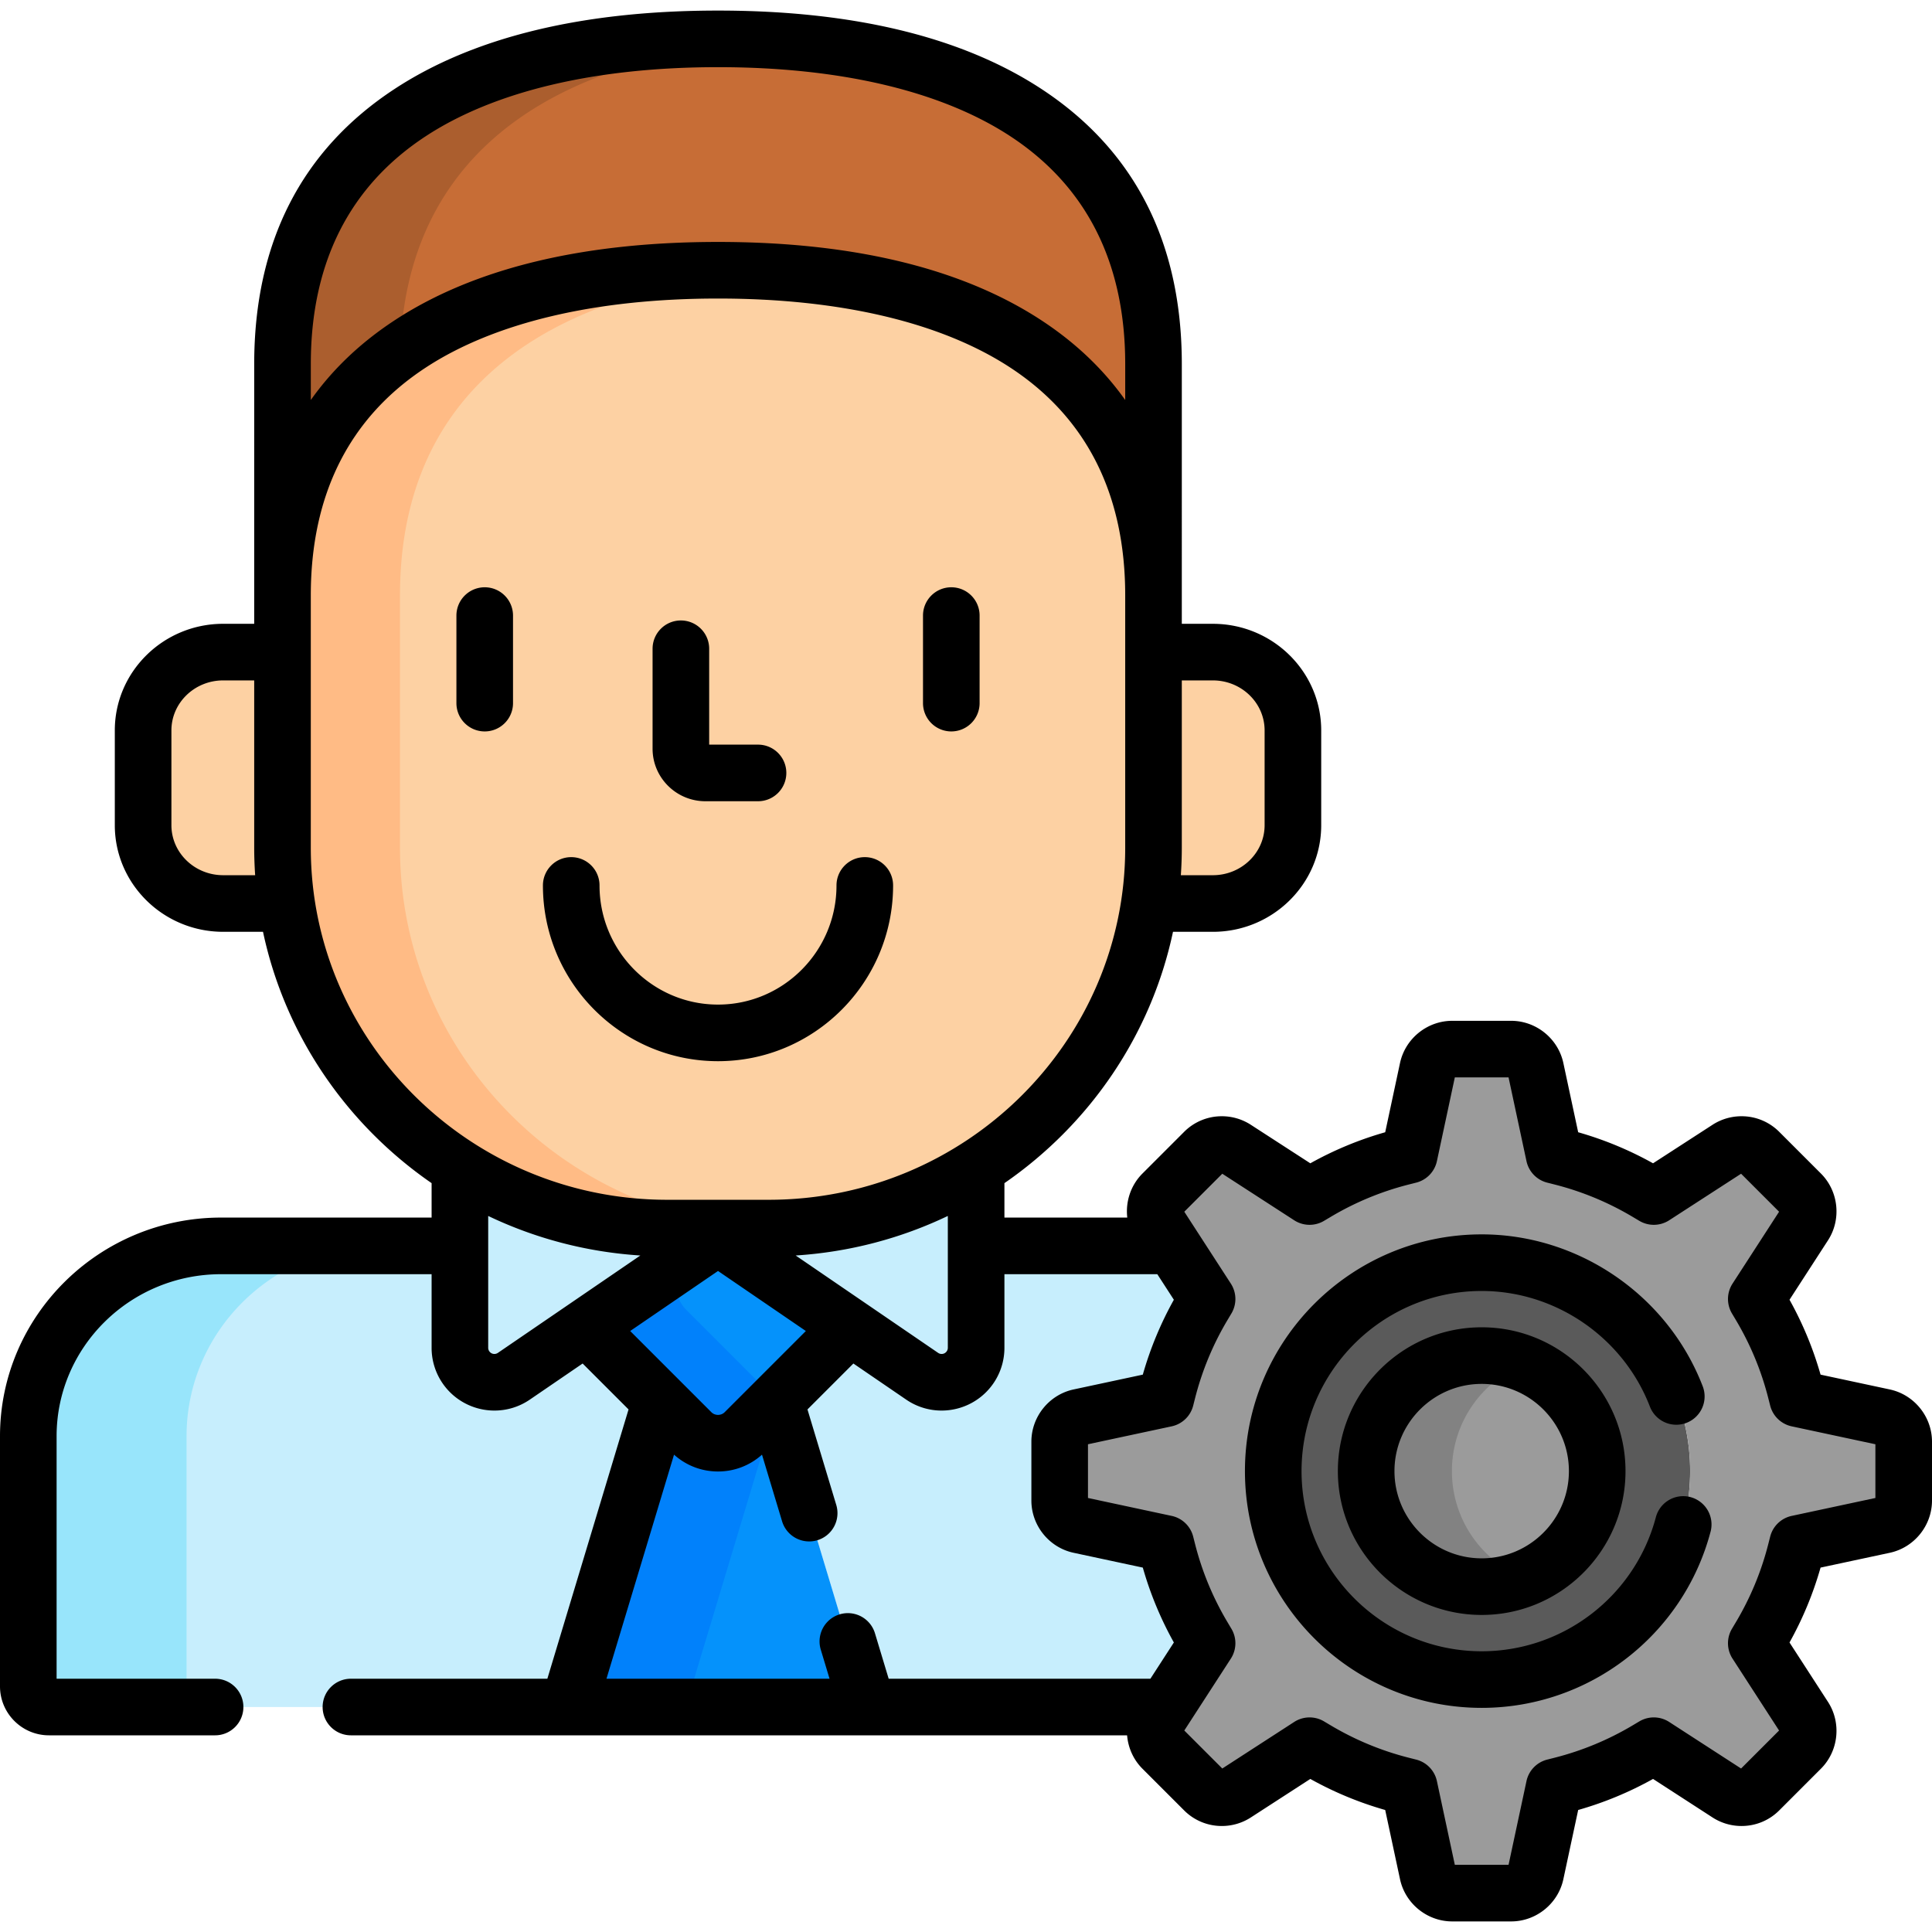 <svg xmlns="http://www.w3.org/2000/svg" version="1.1" xmlns:xlink="http://www.w3.org/1999/xlink" width="512" height="512" x="0" y="0" viewBox="0 0 512 512" style="enable-background:new 0 0 512 512" xml:space="preserve"><g><path fill="#C7EEFD" d="m155.307 351.643-19.133 13.079a9.135 9.135 0 0 1-9.422.537 9.138 9.138 0 0 1-4.873-8.082v-27.005h-63.29c-28.171 0-51.089 22.626-51.089 50.438v66.287a5.48 5.48 0 0 0 5.481 5.48h137.648l24.418-80.994zM309.447 411.065l-.508-2.002-22.852-4.891a6.655 6.655 0 0 1-5.262-6.508v-15.605a6.653 6.653 0 0 1 5.262-6.508l22.852-4.891.508-2.003a85.304 85.304 0 0 1 9.387-22.633l1.058-1.775-9.113-14.077h-52.096v27.005a9.141 9.141 0 0 1-14.296 7.545l-19.133-13.079-19.74 19.74 24.419 80.994h79.016l10.943-16.903-1.058-1.775a85.343 85.343 0 0 1-9.387-22.634z" opacity="1" data-original="#c7eefd"></path><path fill="#98E5FB" d="M49.438 446.897V380.61c0-27.812 22.918-50.438 51.089-50.438H58.589c-28.171 0-51.089 22.626-51.089 50.438v66.287a5.48 5.48 0 0 0 5.481 5.48h41.938a5.48 5.48 0 0 1-5.481-5.48z" opacity="1" data-original="#98e5fb"></path><path fill="#0592FB" d="m205.514 371.383-8.162 8.162c-3.89 3.889-10.253 3.889-14.143 0l-8.162-8.162-24.418 80.994h79.304z" opacity="1" data-original="#0592fb"></path><path fill="#0181FB" d="M197.352 379.545c-3.89 3.889-10.253 3.889-14.143 0l-8.162-8.162-24.418 80.994h31.067l24.118-79.997-.301-.997z" opacity="1" data-original="#0181fb"></path><path fill="#0592FB" d="m190.28 327.737-34.974 23.906 27.902 27.902c3.89 3.889 10.253 3.889 14.143 0l27.902-27.902z" opacity="1" data-original="#0592fb"></path><path fill="#0181FB" d="m181.059 334.04-25.752 17.603 27.902 27.902c3.89 3.889 10.253 3.889 14.143 0l8.462-8.461-23.896-23.897c-3.576-3.574-3.855-9.233-.859-13.147z" opacity="1" data-original="#0181fb"></path><path fill="#C7EEFD" d="M203.727 325.455h-26.893c-20.236 0-39.096-5.828-54.955-15.878v47.601a9.14 9.14 0 0 0 14.295 7.545l54.107-36.985 54.106 36.985a9.138 9.138 0 0 0 14.296-7.545v-47.602c-15.859 10.05-34.718 15.879-54.956 15.879z" opacity="1" data-original="#c7eefd"></path><path fill="#C76D36" d="M190.284 10.302c-63.743 0-115.416 23.417-115.416 86.183v61.09c.125-62.595 51.748-85.958 115.413-85.958 63.741 0 115.41 23.418 115.41 86.184v5.688l.002-.152V96.485c0-62.766-51.669-86.183-115.409-86.183z" opacity="1" data-original="#c76d36"></path><path fill="#AB5E2E" d="M106.063 92.962c1.747-55.041 44.573-78.582 99.787-82.165a240.08 240.08 0 0 0-15.565-.495c-63.743 0-115.416 23.417-115.416 86.183v61.09c.059-29.931 11.897-50.888 31.194-64.613z" opacity="1" data-original="#ab5e2e"></path><g fill="#FDD1A3"><path d="M74.865 224.653v-51.837H59.138c-11.713 0-21.211 9.292-21.211 20.751v25.119c0 11.462 9.498 20.752 21.211 20.752H75.96a100.414 100.414 0 0 1-1.095-14.785zM321.425 172.815h-15.733v51.837c0 5.023-.377 9.959-1.095 14.785h16.828c11.714 0 21.21-9.29 21.21-20.752v-25.119c0-11.458-9.496-20.751-21.21-20.751z" fill="#FDD1A3" opacity="1" data-original="#fdd1a3"></path><path d="M190.281 71.617c-63.742 0-115.416 23.418-115.416 86.184v66.852c0 55.669 45.654 100.802 101.969 100.802h26.893c56.314 0 101.964-45.133 101.964-100.802v-66.852c0-62.766-51.668-86.184-115.41-86.184z" fill="#FDD1A3" opacity="1" data-original="#fdd1a3"></path></g><path fill="#FFBB85" d="M106 224.653v-66.852c0-57.566 43.47-82.03 99.849-85.689a240.143 240.143 0 0 0-15.567-.495c-63.742 0-115.416 23.418-115.416 86.184v66.852c0 55.669 45.654 100.802 101.969 100.802h26.893c.709 0 1.415-.012 2.12-.026C150.514 324.311 106 279.621 106 224.653z" opacity="1" data-original="#ffbb85"></path><path fill="#5A5A5A" d="M392.663 334.622c-30.459 0-55.24 24.781-55.24 55.24s24.781 55.24 55.24 55.24c30.46 0 55.24-24.781 55.24-55.24s-24.78-55.24-55.24-55.24z" opacity="1" data-original="#5a5a5a"></path><circle cx="392.662" cy="389.862" r="30.614" fill="#9B9B9B" opacity="1" data-original="#9b9b9b"></circle><path fill="#828282" d="M384.772 389.862c0-12.892 7.973-23.915 19.253-28.428a30.513 30.513 0 0 0-11.361-2.187c-16.909 0-30.615 13.707-30.615 30.615 0 16.907 13.706 30.614 30.615 30.614 4.016 0 7.848-.781 11.361-2.187-11.281-4.513-19.253-15.536-19.253-28.427z" opacity="1" data-original="#828282"></path><path fill="#9B9B9B" d="M384.86 501.698a6.652 6.652 0 0 1-6.508-5.263l-4.891-22.852-2.002-.508a85.285 85.285 0 0 1-22.633-9.386l-1.777-1.057-19.628 12.707a6.635 6.635 0 0 1-3.615 1.069 6.644 6.644 0 0 1-4.707-1.95l-11.035-11.035a6.653 6.653 0 0 1-.88-8.322l12.707-19.628-1.058-1.775a85.337 85.337 0 0 1-9.387-22.633l-.508-2.002-22.852-4.891a6.655 6.655 0 0 1-5.262-6.508v-15.605a6.653 6.653 0 0 1 5.262-6.508l22.852-4.891.508-2.003a85.304 85.304 0 0 1 9.387-22.633l1.058-1.775-12.707-19.627a6.654 6.654 0 0 1 .88-8.323l11.035-11.035a6.644 6.644 0 0 1 4.707-1.95c1.25 0 2.507.351 3.615 1.069l19.628 12.707 1.774-1.057a85.312 85.312 0 0 1 22.636-9.386l2.002-.508 4.889-22.852a6.656 6.656 0 0 1 6.51-5.263h15.605a6.655 6.655 0 0 1 6.508 5.263l4.892 22.852 2.001.508a85.338 85.338 0 0 1 22.634 9.386l1.776 1.057 19.626-12.707a6.635 6.635 0 0 1 3.615-1.069 6.64 6.64 0 0 1 4.707 1.95l11.035 11.035a6.657 6.657 0 0 1 .882 8.323l-12.707 19.627 1.058 1.775a85.404 85.404 0 0 1 9.385 22.634l.51 2.002 22.85 4.891a6.657 6.657 0 0 1 5.264 6.508v15.605a6.656 6.656 0 0 1-5.264 6.508l-22.85 4.891-.51 2.002a85.384 85.384 0 0 1-9.385 22.633l-1.058 1.776 12.707 19.628a6.656 6.656 0 0 1-.882 8.322l-11.035 11.035a6.64 6.64 0 0 1-4.707 1.95 6.635 6.635 0 0 1-3.615-1.069l-19.626-12.707-1.776 1.057a85.327 85.327 0 0 1-22.634 9.386l-2.001.508-4.892 22.852a6.655 6.655 0 0 1-6.508 5.263H384.86zm7.803-167.076c-30.459 0-55.24 24.781-55.24 55.24s24.781 55.24 55.24 55.24c30.46 0 55.24-24.781 55.24-55.24s-24.78-55.24-55.24-55.24z" opacity="1" data-original="#9b9b9b"></path><path d="M186.942 212.337h13.942c4.143 0 7.5-3.358 7.5-7.5s-3.357-7.5-7.5-7.5h-12.946v-25.408c0-4.142-3.357-7.5-7.5-7.5s-7.5 3.358-7.5 7.5v26.491c.001 7.674 6.283 13.917 14.004 13.917zM128.455 155.635a7.5 7.5 0 0 0-7.5 7.5v23.201c0 4.142 3.357 7.5 7.5 7.5s7.5-3.358 7.5-7.5v-23.201a7.5 7.5 0 0 0-7.5-7.5zM252.105 193.836a7.5 7.5 0 0 0 7.5-7.5v-23.201c0-4.142-3.357-7.5-7.5-7.5s-7.5 3.358-7.5 7.5v23.201a7.5 7.5 0 0 0 7.5 7.5zM236.68 234.651c0-4.142-3.357-7.5-7.5-7.5s-7.5 3.358-7.5 7.5c0 17.411-14.086 31.575-31.4 31.575-17.313 0-31.399-14.165-31.399-31.575 0-4.142-3.357-7.5-7.5-7.5s-7.5 3.358-7.5 7.5c0 25.682 20.814 46.575 46.399 46.575s46.4-20.894 46.4-46.575zM392.663 351.747c-21.017 0-38.115 17.098-38.115 38.115 0 21.016 17.099 38.114 38.115 38.114s38.113-17.098 38.113-38.114c0-21.017-17.097-38.115-38.113-38.115zm0 61.229c-12.746 0-23.115-10.369-23.115-23.114 0-12.746 10.369-23.115 23.115-23.115 12.745 0 23.113 10.369 23.113 23.115 0 12.745-10.368 23.114-23.113 23.114z" fill="#000000" opacity="1" data-original="#000000"></path><path d="M447.989 396.749a7.502 7.502 0 0 0-9.17 5.33c-5.54 20.915-24.52 35.523-46.156 35.523-26.324 0-47.74-21.416-47.74-47.74s21.416-47.74 47.74-47.74c19.576 0 37.48 12.29 44.553 30.583a7.5 7.5 0 1 0 13.99-5.409c-9.289-24.029-32.816-40.174-58.543-40.174-34.595 0-62.74 28.145-62.74 62.74s28.145 62.74 62.74 62.74c28.434 0 53.376-19.196 60.656-46.682a7.5 7.5 0 0 0-5.33-9.171z" fill="#000000" opacity="1" data-original="#000000"></path><path d="m500.806 368.217-18.338-3.925a92.813 92.813 0 0 0-8.229-19.843l10.2-15.754c3.6-5.568 2.811-13.012-1.876-17.699l-11.032-11.032a14.06 14.06 0 0 0-10.014-4.149c-2.736 0-5.398.787-7.691 2.273l-15.751 10.198a92.772 92.772 0 0 0-19.842-8.229l-3.926-18.339c-1.389-6.485-7.21-11.192-13.842-11.192H384.86c-6.633 0-12.455 4.707-13.844 11.194l-3.923 18.337a92.765 92.765 0 0 0-19.844 8.23L331.5 298.091a14.122 14.122 0 0 0-7.694-2.275 14.062 14.062 0 0 0-10.011 4.146l-11.034 11.035c-3.127 3.125-4.508 7.475-4.021 11.677h-32.558v-9.128c22.494-15.518 38.85-39.165 44.674-66.606h10.568c15.831 0 28.71-12.674 28.71-28.252v-25.119c0-15.578-12.879-28.251-28.71-28.251h-8.233l.002-68.83c0-32.186-12.512-56.712-37.188-72.9-21.023-13.794-49.863-20.786-85.721-20.786s-64.701 6.993-85.726 20.783c-24.678 16.188-37.19 40.714-37.19 72.9l-.003 68.83h-8.227c-15.831 0-28.711 12.673-28.711 28.251v25.119c0 15.579 12.88 28.252 28.711 28.252H69.7c5.825 27.442 22.183 51.09 44.679 66.608v9.126h-55.79C26.283 322.672 0 348.664 0 380.611v66.287c0 7.157 5.823 12.98 12.981 12.98H57c4.143 0 7.5-3.358 7.5-7.5s-3.357-7.5-7.5-7.5H15v-64.267c0-23.676 19.554-42.938 43.589-42.938h55.79v19.505a16.598 16.598 0 0 0 8.873 14.715 16.704 16.704 0 0 0 7.765 1.923c3.365 0 6.612-1.003 9.39-2.902l13.997-9.568 12.168 12.168-21.515 71.364H93c-4.143 0-7.5 3.358-7.5 7.5s3.357 7.5 7.5 7.5h205.693c.27 3.26 1.641 6.424 4.067 8.85l11.032 11.032a14.058 14.058 0 0 0 10.01 4.149h.004a14.12 14.12 0 0 0 7.691-2.273l15.753-10.199a92.77 92.77 0 0 0 19.843 8.23L371.017 498c1.385 6.488 7.207 11.197 13.843 11.197h15.605c6.632 0 12.453-4.707 13.842-11.193l3.926-18.338a92.835 92.835 0 0 0 19.842-8.229l15.748 10.197a14.122 14.122 0 0 0 7.694 2.275c3.784 0 7.341-1.474 10.011-4.147l11.034-11.035c4.689-4.688 5.478-12.131 1.875-17.702l-10.198-15.751a92.822 92.822 0 0 0 8.229-19.843l18.338-3.925c6.486-1.388 11.194-7.209 11.194-13.842v-15.605c0-6.633-4.708-12.455-11.194-13.842zM313.191 224.653v-44.337h8.233c7.56 0 13.71 5.944 13.71 13.251v25.119c0 7.308-6.15 13.252-13.71 13.252h-8.486c.163-2.409.253-4.836.253-7.285zm-254.053 7.285c-7.561 0-13.711-5.945-13.711-13.252v-25.119c0-7.307 6.15-13.251 13.711-13.251h8.227v44.337c0 2.449.091 4.876.253 7.285zm23.23-135.453c0-26.811 10.234-47.118 30.418-60.358 18.277-11.989 45.075-18.326 77.498-18.326 32.421 0 59.218 6.337 77.493 18.326 20.183 13.239 30.416 33.546 30.416 60.358v9.524c-5.757-8.13-13.154-15.181-22.19-21.108-21.023-13.791-49.864-20.784-85.722-20.784s-64.7 6.993-85.725 20.784c-9.035 5.926-16.432 12.975-22.188 21.104zm-.003 128.168v-66.852c0-26.811 10.234-47.119 30.418-60.358 18.277-11.989 45.076-18.326 77.498-18.326 32.421 0 59.218 6.337 77.494 18.326 20.183 13.24 30.416 33.547 30.416 60.358v66.852c0 51.447-42.376 93.302-94.464 93.302h-26.893c-52.09 0-94.469-41.855-94.469-93.302zm128.494 108.066c14.364-.919 27.985-4.583 40.323-10.48v34.938c0 .609-.335 1.165-.871 1.447a1.638 1.638 0 0 1-1.693-.095zm2.698 20.013-21.508 21.509c-.627.627-1.377.721-1.768.721s-1.142-.094-1.768-.72l-21.509-21.509 23.276-15.911zm-81.616 5.798a1.642 1.642 0 0 1-1.689.096 1.636 1.636 0 0 1-.874-1.449V322.24c12.338 5.896 25.958 9.56 40.322 10.479zm172.928 86.347h-69.364l-3.632-12.044a7.5 7.5 0 0 0-14.362 4.33l2.326 7.714h-59.114l17.901-59.377c3.206 2.873 7.301 4.461 11.655 4.461s8.448-1.588 11.655-4.461l5.325 17.661a7.5 7.5 0 0 0 14.362-4.33l-7.633-25.316 12.169-12.169 13.998 9.569a16.573 16.573 0 0 0 9.389 2.901 16.71 16.71 0 0 0 7.767-1.924 16.6 16.6 0 0 0 8.871-14.714v-19.505h40.517l4.387 6.776a92.737 92.737 0 0 0-8.229 19.843l-18.338 3.925c-6.485 1.388-11.192 7.209-11.192 13.842v15.605c0 6.633 4.707 12.454 11.192 13.842l18.338 3.925a92.852 92.852 0 0 0 8.229 19.843zM497 396.981l-22.183 4.748a7.502 7.502 0 0 0-5.699 5.484l-.51 2.005a77.911 77.911 0 0 1-8.56 20.643l-1.058 1.776a7.502 7.502 0 0 0 .147 7.914l12.335 19.053-10.069 10.069-19.052-12.336a7.5 7.5 0 0 0-7.912-.15l-1.775 1.057a77.842 77.842 0 0 1-20.643 8.562l-2.001.508a7.499 7.499 0 0 0-5.489 5.7l-4.749 22.184h-14.238l-4.748-22.184a7.499 7.499 0 0 0-5.49-5.7l-1.999-.507a77.809 77.809 0 0 1-20.646-8.563l-1.777-1.057a7.499 7.499 0 0 0-7.91.15l-19.054 12.336-10.068-10.068 12.336-19.055a7.5 7.5 0 0 0 .147-7.914l-1.056-1.773a77.81 77.81 0 0 1-8.563-20.641l-.508-2.003a7.499 7.499 0 0 0-5.7-5.49l-22.183-4.748v-14.24l22.183-4.748a7.499 7.499 0 0 0 5.7-5.49l.507-1.999a77.844 77.844 0 0 1 8.562-20.642l1.058-1.775a7.502 7.502 0 0 0-.147-7.914l-12.336-19.054 10.068-10.068 19.054 12.335a7.5 7.5 0 0 0 7.913.148l1.773-1.055a77.816 77.816 0 0 1 20.645-8.562l2.002-.508a7.498 7.498 0 0 0 5.49-5.701l4.746-22.183h14.24l4.749 22.184a7.502 7.502 0 0 0 5.489 5.7l1.999.507a77.863 77.863 0 0 1 20.645 8.563l1.776 1.057a7.502 7.502 0 0 0 7.912-.15l19.052-12.335 10.07 10.069-12.336 19.053a7.501 7.501 0 0 0-.147 7.915l1.056 1.771a77.854 77.854 0 0 1 8.561 20.65l.51 2.002a7.5 7.5 0 0 0 5.699 5.483L497 382.742z" fill="#000000" opacity="1" data-original="#000000"></path></g></svg>
